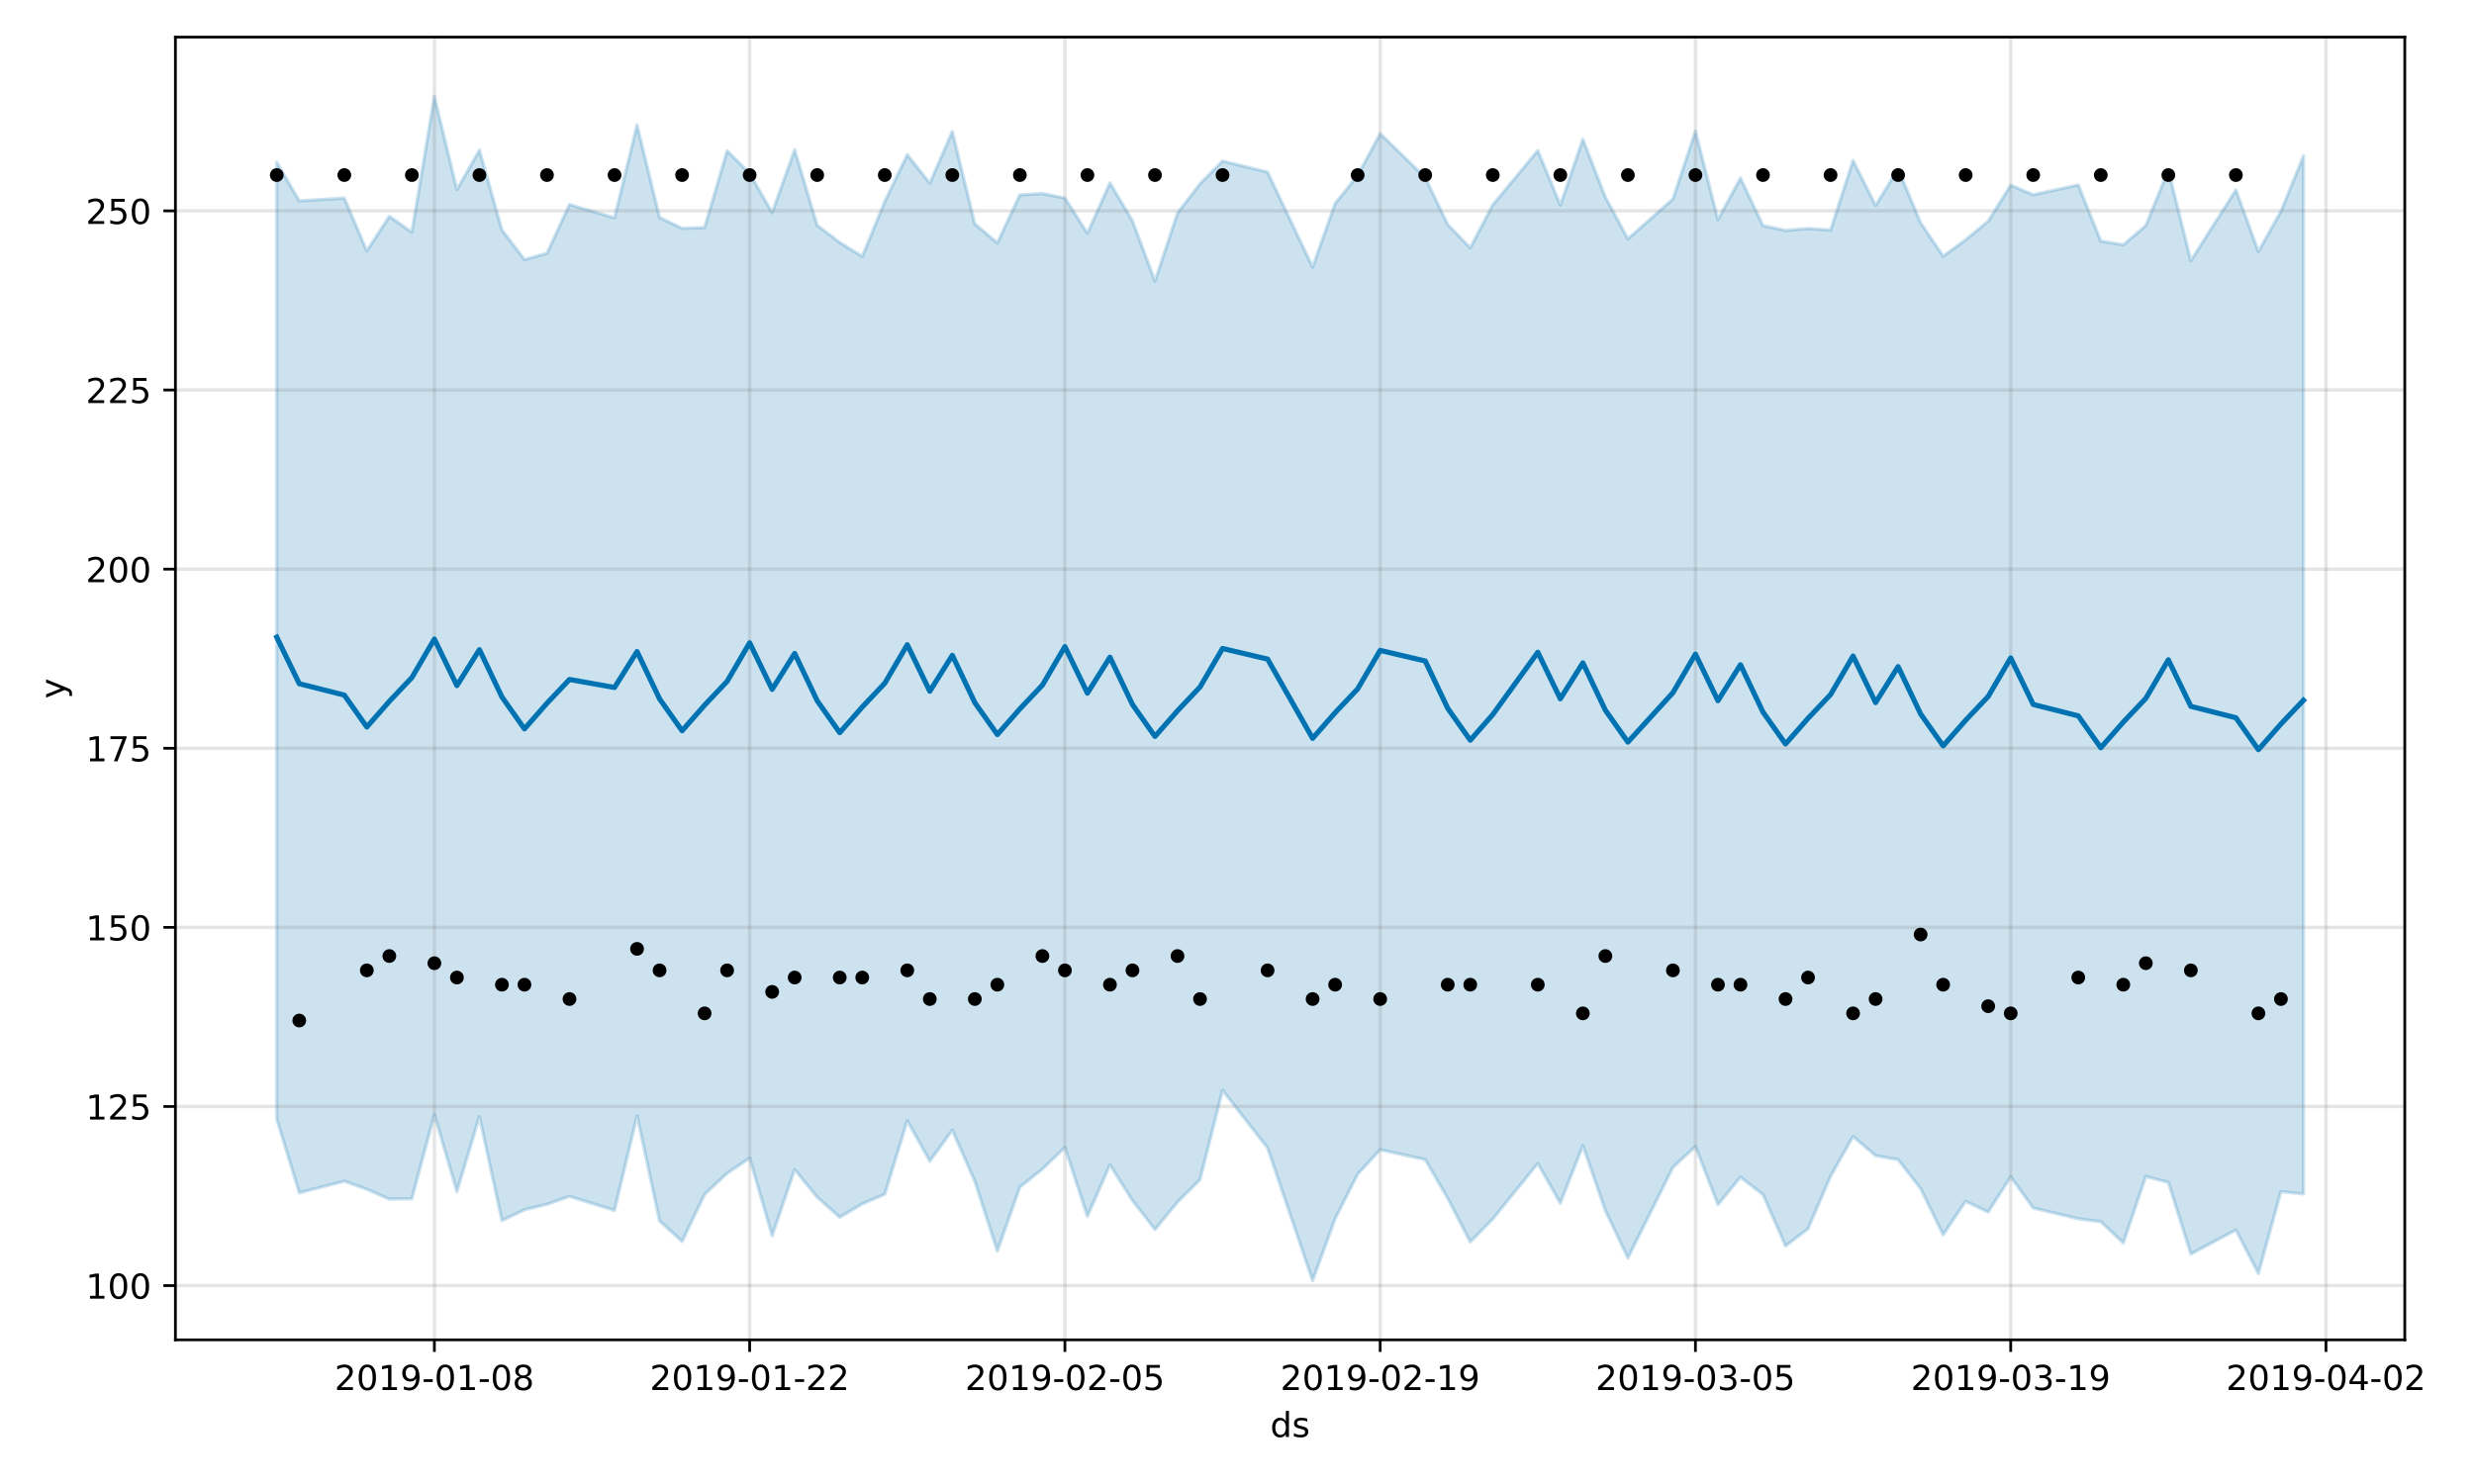 <?xml version="1.0" encoding="utf-8" standalone="no"?>
<!DOCTYPE svg PUBLIC "-//W3C//DTD SVG 1.1//EN"
  "http://www.w3.org/Graphics/SVG/1.1/DTD/svg11.dtd">
<!-- Created with matplotlib (https://matplotlib.org/) -->
<svg height="432pt" version="1.1" viewBox="0 0 720 432" width="720pt" xmlns="http://www.w3.org/2000/svg" xmlns:xlink="http://www.w3.org/1999/xlink">
 <defs>
  <style type="text/css">
*{stroke-linecap:butt;stroke-linejoin:round;}
  </style>
 </defs>
 <g id="figure_1">
  <g id="patch_1">
   <path d="M 0 432 
L 720 432 
L 720 0 
L 0 0 
z
" style="fill:#ffffff;"/>
  </g>
  <g id="axes_1">
   <g id="patch_2">
    <path d="M 51.05 390.04 
L 699.857 390.04 
L 699.857 10.8 
L 51.05 10.8 
z
" style="fill:#ffffff;"/>
   </g>
   <g id="PolyCollection_1">
    <defs>
     <path d="M 80.541 -384.742 
L 80.541 -106.239 
L 87.095 -84.767 
L 100.202 -88.147 
L 106.756 -85.793 
L 113.309 -82.925 
L 119.863 -83.06 
L 126.417 -107.522 
L 132.97 -85.137 
L 139.524 -106.945 
L 146.077 -76.689 
L 152.631 -79.82 
L 159.185 -81.422 
L 165.738 -83.732 
L 178.845 -79.646 
L 185.399 -107.208 
L 191.953 -76.572 
L 198.506 -70.612 
L 205.06 -84.285 
L 211.613 -90.45 
L 218.167 -94.858 
L 224.721 -72.279 
L 231.274 -91.515 
L 237.828 -83.481 
L 244.381 -77.633 
L 250.935 -81.545 
L 257.489 -84.332 
L 264.042 -105.766 
L 270.596 -93.978 
L 277.15 -103.006 
L 283.703 -88.097 
L 290.257 -67.797 
L 296.81 -86.399 
L 303.364 -91.667 
L 309.918 -97.958 
L 316.471 -77.893 
L 323.025 -92.898 
L 329.578 -82.526 
L 336.132 -74.074 
L 342.686 -82.077 
L 349.239 -88.597 
L 355.793 -114.588 
L 368.9 -97.822 
L 382.007 -59.198 
L 388.561 -77.196 
L 395.114 -90.177 
L 401.668 -97.309 
L 414.775 -94.438 
L 421.329 -83.13 
L 427.883 -70.465 
L 434.436 -77.131 
L 447.543 -93.313 
L 454.097 -81.741 
L 460.651 -98.475 
L 467.204 -79.594 
L 473.758 -65.787 
L 486.865 -92.163 
L 493.419 -98.254 
L 499.972 -81.317 
L 506.526 -89.318 
L 513.079 -84.241 
L 519.633 -69.291 
L 526.187 -74.293 
L 532.74 -89.556 
L 539.294 -101.146 
L 545.847 -95.582 
L 552.401 -94.414 
L 558.955 -85.98 
L 565.508 -72.546 
L 572.062 -82.319 
L 578.616 -79.149 
L 585.169 -89.407 
L 591.723 -80.342 
L 604.83 -77.209 
L 611.384 -76.354 
L 617.937 -70.176 
L 624.491 -89.521 
L 631.044 -87.813 
L 637.598 -66.96 
L 650.705 -73.941 
L 657.259 -61.264 
L 663.812 -85.114 
L 670.366 -84.441 
L 670.366 -386.595 
L 670.366 -386.595 
L 663.812 -370.477 
L 657.259 -358.802 
L 650.705 -376.71 
L 637.598 -356.113 
L 631.044 -382.511 
L 624.491 -366.324 
L 617.937 -360.724 
L 611.384 -361.831 
L 604.83 -378.165 
L 591.723 -375.297 
L 585.169 -378.076 
L 578.616 -367.62 
L 572.062 -362.202 
L 565.508 -357.42 
L 558.955 -367.143 
L 552.401 -382.83 
L 545.847 -372.198 
L 539.294 -385.278 
L 532.74 -365.023 
L 526.187 -365.475 
L 519.633 -364.926 
L 513.079 -366.304 
L 506.526 -380.181 
L 499.972 -368.069 
L 493.419 -393.819 
L 486.865 -374.063 
L 473.758 -362.455 
L 467.204 -374.638 
L 460.651 -391.456 
L 454.097 -372.292 
L 447.543 -388.162 
L 434.436 -372.377 
L 427.883 -359.844 
L 421.329 -366.645 
L 414.775 -380.321 
L 401.668 -393.097 
L 395.114 -380.928 
L 388.561 -372.759 
L 382.007 -354.25 
L 368.9 -381.906 
L 355.793 -385.123 
L 349.239 -378.495 
L 342.686 -369.989 
L 336.132 -350.209 
L 329.578 -367.699 
L 323.025 -378.773 
L 316.471 -364.099 
L 309.918 -374.336 
L 303.364 -375.654 
L 296.81 -375.271 
L 290.257 -361.285 
L 283.703 -366.824 
L 277.15 -393.715 
L 270.596 -378.663 
L 264.042 -386.971 
L 257.489 -373.321 
L 250.935 -357.342 
L 244.381 -361.427 
L 237.828 -366.389 
L 231.274 -388.392 
L 224.721 -370.105 
L 218.167 -381.528 
L 211.613 -388.104 
L 205.06 -365.756 
L 198.506 -365.544 
L 191.953 -368.687 
L 185.399 -395.608 
L 178.845 -368.59 
L 165.738 -372.46 
L 159.185 -358.265 
L 152.631 -356.44 
L 146.077 -365.053 
L 139.524 -388.286 
L 132.97 -376.81 
L 126.417 -403.962 
L 119.863 -364.42 
L 113.309 -369.021 
L 106.756 -358.948 
L 100.202 -374.327 
L 87.095 -373.539 
L 80.541 -384.742 
z
" id="ma9dbf95d8b" style="stroke:#0072b2;stroke-opacity:0.2;"/>
    </defs>
    <g clip-path="url(#p7bdad16206)">
     <use style="fill:#0072b2;fill-opacity:0.2;stroke:#0072b2;stroke-opacity:0.2;" x="0" xlink:href="#ma9dbf95d8b" y="432"/>
    </g>
   </g>
   <g id="matplotlib.axis_1">
    <g id="xtick_1">
     <g id="line2d_1">
      <path clip-path="url(#p7bdad16206)" d="M 126.417 390.04 
L 126.417 10.8 
" style="fill:none;stroke:#808080;stroke-linecap:square;stroke-opacity:0.2;"/>
     </g>
     <g id="line2d_2">
      <defs>
       <path d="M 0 0 
L 0 3.5 
" id="mb3f57e7dee" style="stroke:#000000;stroke-width:0.8;"/>
      </defs>
      <g>
       <use style="stroke:#000000;stroke-width:0.8;" x="126.417" xlink:href="#mb3f57e7dee" y="390.04"/>
      </g>
     </g>
     <g id="text_1">
      <!-- 2019-01-08 -->
      <defs>
       <path d="M 19.188 8.297 
L 53.609 8.297 
L 53.609 0 
L 7.328 0 
L 7.328 8.297 
Q 12.938 14.109 22.625 23.891 
Q 32.328 33.688 34.812 36.531 
Q 39.547 41.844 41.422 45.531 
Q 43.312 49.219 43.312 52.781 
Q 43.312 58.594 39.234 62.25 
Q 35.156 65.922 28.609 65.922 
Q 23.969 65.922 18.812 64.312 
Q 13.672 62.703 7.812 59.422 
L 7.812 69.391 
Q 13.766 71.781 18.938 73 
Q 24.125 74.219 28.422 74.219 
Q 39.75 74.219 46.484 68.547 
Q 53.219 62.891 53.219 53.422 
Q 53.219 48.922 51.531 44.891 
Q 49.859 40.875 45.406 35.406 
Q 44.188 33.984 37.641 27.219 
Q 31.109 20.453 19.188 8.297 
z
" id="DejaVuSans-50"/>
       <path d="M 31.781 66.406 
Q 24.172 66.406 20.328 58.906 
Q 16.5 51.422 16.5 36.375 
Q 16.5 21.391 20.328 13.891 
Q 24.172 6.391 31.781 6.391 
Q 39.453 6.391 43.281 13.891 
Q 47.125 21.391 47.125 36.375 
Q 47.125 51.422 43.281 58.906 
Q 39.453 66.406 31.781 66.406 
z
M 31.781 74.219 
Q 44.047 74.219 50.516 64.516 
Q 56.984 54.828 56.984 36.375 
Q 56.984 17.969 50.516 8.266 
Q 44.047 -1.422 31.781 -1.422 
Q 19.531 -1.422 13.062 8.266 
Q 6.594 17.969 6.594 36.375 
Q 6.594 54.828 13.062 64.516 
Q 19.531 74.219 31.781 74.219 
z
" id="DejaVuSans-48"/>
       <path d="M 12.406 8.297 
L 28.516 8.297 
L 28.516 63.922 
L 10.984 60.406 
L 10.984 69.391 
L 28.422 72.906 
L 38.281 72.906 
L 38.281 8.297 
L 54.391 8.297 
L 54.391 0 
L 12.406 0 
z
" id="DejaVuSans-49"/>
       <path d="M 10.984 1.516 
L 10.984 10.5 
Q 14.703 8.734 18.5 7.812 
Q 22.312 6.891 25.984 6.891 
Q 35.75 6.891 40.891 13.453 
Q 46.047 20.016 46.781 33.406 
Q 43.953 29.203 39.594 26.953 
Q 35.25 24.703 29.984 24.703 
Q 19.047 24.703 12.672 31.312 
Q 6.297 37.938 6.297 49.422 
Q 6.297 60.641 12.938 67.422 
Q 19.578 74.219 30.609 74.219 
Q 43.266 74.219 49.922 64.516 
Q 56.594 54.828 56.594 36.375 
Q 56.594 19.141 48.406 8.859 
Q 40.234 -1.422 26.422 -1.422 
Q 22.703 -1.422 18.891 -0.688 
Q 15.094 0.047 10.984 1.516 
z
M 30.609 32.422 
Q 37.25 32.422 41.125 36.953 
Q 45.016 41.5 45.016 49.422 
Q 45.016 57.281 41.125 61.844 
Q 37.25 66.406 30.609 66.406 
Q 23.969 66.406 20.094 61.844 
Q 16.219 57.281 16.219 49.422 
Q 16.219 41.5 20.094 36.953 
Q 23.969 32.422 30.609 32.422 
z
" id="DejaVuSans-57"/>
       <path d="M 4.891 31.391 
L 31.203 31.391 
L 31.203 23.391 
L 4.891 23.391 
z
" id="DejaVuSans-45"/>
       <path d="M 31.781 34.625 
Q 24.75 34.625 20.719 30.859 
Q 16.703 27.094 16.703 20.516 
Q 16.703 13.922 20.719 10.156 
Q 24.75 6.391 31.781 6.391 
Q 38.812 6.391 42.859 10.172 
Q 46.922 13.969 46.922 20.516 
Q 46.922 27.094 42.891 30.859 
Q 38.875 34.625 31.781 34.625 
z
M 21.922 38.812 
Q 15.578 40.375 12.031 44.719 
Q 8.5 49.078 8.5 55.328 
Q 8.5 64.062 14.719 69.141 
Q 20.953 74.219 31.781 74.219 
Q 42.672 74.219 48.875 69.141 
Q 55.078 64.062 55.078 55.328 
Q 55.078 49.078 51.531 44.719 
Q 48 40.375 41.703 38.812 
Q 48.828 37.156 52.797 32.312 
Q 56.781 27.484 56.781 20.516 
Q 56.781 9.906 50.312 4.234 
Q 43.844 -1.422 31.781 -1.422 
Q 19.734 -1.422 13.25 4.234 
Q 6.781 9.906 6.781 20.516 
Q 6.781 27.484 10.781 32.312 
Q 14.797 37.156 21.922 38.812 
z
M 18.312 54.391 
Q 18.312 48.734 21.844 45.562 
Q 25.391 42.391 31.781 42.391 
Q 38.141 42.391 41.719 45.562 
Q 45.312 48.734 45.312 54.391 
Q 45.312 60.062 41.719 63.234 
Q 38.141 66.406 31.781 66.406 
Q 25.391 66.406 21.844 63.234 
Q 18.312 60.062 18.312 54.391 
z
" id="DejaVuSans-56"/>
      </defs>
      <g transform="translate(97.359 404.638)scale(0.1 -0.1)">
       <use xlink:href="#DejaVuSans-50"/>
       <use x="63.623" xlink:href="#DejaVuSans-48"/>
       <use x="127.246" xlink:href="#DejaVuSans-49"/>
       <use x="190.869" xlink:href="#DejaVuSans-57"/>
       <use x="254.492" xlink:href="#DejaVuSans-45"/>
       <use x="290.576" xlink:href="#DejaVuSans-48"/>
       <use x="354.199" xlink:href="#DejaVuSans-49"/>
       <use x="417.822" xlink:href="#DejaVuSans-45"/>
       <use x="453.906" xlink:href="#DejaVuSans-48"/>
       <use x="517.529" xlink:href="#DejaVuSans-56"/>
      </g>
     </g>
    </g>
    <g id="xtick_2">
     <g id="line2d_3">
      <path clip-path="url(#p7bdad16206)" d="M 218.167 390.04 
L 218.167 10.8 
" style="fill:none;stroke:#808080;stroke-linecap:square;stroke-opacity:0.2;"/>
     </g>
     <g id="line2d_4">
      <g>
       <use style="stroke:#000000;stroke-width:0.8;" x="218.167" xlink:href="#mb3f57e7dee" y="390.04"/>
      </g>
     </g>
     <g id="text_2">
      <!-- 2019-01-22 -->
      <g transform="translate(189.109 404.638)scale(0.1 -0.1)">
       <use xlink:href="#DejaVuSans-50"/>
       <use x="63.623" xlink:href="#DejaVuSans-48"/>
       <use x="127.246" xlink:href="#DejaVuSans-49"/>
       <use x="190.869" xlink:href="#DejaVuSans-57"/>
       <use x="254.492" xlink:href="#DejaVuSans-45"/>
       <use x="290.576" xlink:href="#DejaVuSans-48"/>
       <use x="354.199" xlink:href="#DejaVuSans-49"/>
       <use x="417.822" xlink:href="#DejaVuSans-45"/>
       <use x="453.906" xlink:href="#DejaVuSans-50"/>
       <use x="517.529" xlink:href="#DejaVuSans-50"/>
      </g>
     </g>
    </g>
    <g id="xtick_3">
     <g id="line2d_5">
      <path clip-path="url(#p7bdad16206)" d="M 309.918 390.04 
L 309.918 10.8 
" style="fill:none;stroke:#808080;stroke-linecap:square;stroke-opacity:0.2;"/>
     </g>
     <g id="line2d_6">
      <g>
       <use style="stroke:#000000;stroke-width:0.8;" x="309.918" xlink:href="#mb3f57e7dee" y="390.04"/>
      </g>
     </g>
     <g id="text_3">
      <!-- 2019-02-05 -->
      <defs>
       <path d="M 10.797 72.906 
L 49.516 72.906 
L 49.516 64.594 
L 19.828 64.594 
L 19.828 46.734 
Q 21.969 47.469 24.109 47.828 
Q 26.266 48.188 28.422 48.188 
Q 40.625 48.188 47.75 41.5 
Q 54.891 34.812 54.891 23.391 
Q 54.891 11.625 47.562 5.094 
Q 40.234 -1.422 26.906 -1.422 
Q 22.312 -1.422 17.547 -0.641 
Q 12.797 0.141 7.719 1.703 
L 7.719 11.625 
Q 12.109 9.234 16.797 8.062 
Q 21.484 6.891 26.703 6.891 
Q 35.156 6.891 40.078 11.328 
Q 45.016 15.766 45.016 23.391 
Q 45.016 31 40.078 35.438 
Q 35.156 39.891 26.703 39.891 
Q 22.75 39.891 18.812 39.016 
Q 14.891 38.141 10.797 36.281 
z
" id="DejaVuSans-53"/>
      </defs>
      <g transform="translate(280.86 404.638)scale(0.1 -0.1)">
       <use xlink:href="#DejaVuSans-50"/>
       <use x="63.623" xlink:href="#DejaVuSans-48"/>
       <use x="127.246" xlink:href="#DejaVuSans-49"/>
       <use x="190.869" xlink:href="#DejaVuSans-57"/>
       <use x="254.492" xlink:href="#DejaVuSans-45"/>
       <use x="290.576" xlink:href="#DejaVuSans-48"/>
       <use x="354.199" xlink:href="#DejaVuSans-50"/>
       <use x="417.822" xlink:href="#DejaVuSans-45"/>
       <use x="453.906" xlink:href="#DejaVuSans-48"/>
       <use x="517.529" xlink:href="#DejaVuSans-53"/>
      </g>
     </g>
    </g>
    <g id="xtick_4">
     <g id="line2d_7">
      <path clip-path="url(#p7bdad16206)" d="M 401.668 390.04 
L 401.668 10.8 
" style="fill:none;stroke:#808080;stroke-linecap:square;stroke-opacity:0.2;"/>
     </g>
     <g id="line2d_8">
      <g>
       <use style="stroke:#000000;stroke-width:0.8;" x="401.668" xlink:href="#mb3f57e7dee" y="390.04"/>
      </g>
     </g>
     <g id="text_4">
      <!-- 2019-02-19 -->
      <g transform="translate(372.61 404.638)scale(0.1 -0.1)">
       <use xlink:href="#DejaVuSans-50"/>
       <use x="63.623" xlink:href="#DejaVuSans-48"/>
       <use x="127.246" xlink:href="#DejaVuSans-49"/>
       <use x="190.869" xlink:href="#DejaVuSans-57"/>
       <use x="254.492" xlink:href="#DejaVuSans-45"/>
       <use x="290.576" xlink:href="#DejaVuSans-48"/>
       <use x="354.199" xlink:href="#DejaVuSans-50"/>
       <use x="417.822" xlink:href="#DejaVuSans-45"/>
       <use x="453.906" xlink:href="#DejaVuSans-49"/>
       <use x="517.529" xlink:href="#DejaVuSans-57"/>
      </g>
     </g>
    </g>
    <g id="xtick_5">
     <g id="line2d_9">
      <path clip-path="url(#p7bdad16206)" d="M 493.419 390.04 
L 493.419 10.8 
" style="fill:none;stroke:#808080;stroke-linecap:square;stroke-opacity:0.2;"/>
     </g>
     <g id="line2d_10">
      <g>
       <use style="stroke:#000000;stroke-width:0.8;" x="493.419" xlink:href="#mb3f57e7dee" y="390.04"/>
      </g>
     </g>
     <g id="text_5">
      <!-- 2019-03-05 -->
      <defs>
       <path d="M 40.578 39.312 
Q 47.656 37.797 51.625 33 
Q 55.609 28.219 55.609 21.188 
Q 55.609 10.406 48.188 4.484 
Q 40.766 -1.422 27.094 -1.422 
Q 22.516 -1.422 17.656 -0.516 
Q 12.797 0.391 7.625 2.203 
L 7.625 11.719 
Q 11.719 9.328 16.594 8.109 
Q 21.484 6.891 26.812 6.891 
Q 36.078 6.891 40.938 10.547 
Q 45.797 14.203 45.797 21.188 
Q 45.797 27.641 41.281 31.266 
Q 36.766 34.906 28.719 34.906 
L 20.219 34.906 
L 20.219 43.016 
L 29.109 43.016 
Q 36.375 43.016 40.234 45.922 
Q 44.094 48.828 44.094 54.297 
Q 44.094 59.906 40.109 62.906 
Q 36.141 65.922 28.719 65.922 
Q 24.656 65.922 20.016 65.031 
Q 15.375 64.156 9.812 62.312 
L 9.812 71.094 
Q 15.438 72.656 20.344 73.438 
Q 25.25 74.219 29.594 74.219 
Q 40.828 74.219 47.359 69.109 
Q 53.906 64.016 53.906 55.328 
Q 53.906 49.266 50.438 45.094 
Q 46.969 40.922 40.578 39.312 
z
" id="DejaVuSans-51"/>
      </defs>
      <g transform="translate(464.361 404.638)scale(0.1 -0.1)">
       <use xlink:href="#DejaVuSans-50"/>
       <use x="63.623" xlink:href="#DejaVuSans-48"/>
       <use x="127.246" xlink:href="#DejaVuSans-49"/>
       <use x="190.869" xlink:href="#DejaVuSans-57"/>
       <use x="254.492" xlink:href="#DejaVuSans-45"/>
       <use x="290.576" xlink:href="#DejaVuSans-48"/>
       <use x="354.199" xlink:href="#DejaVuSans-51"/>
       <use x="417.822" xlink:href="#DejaVuSans-45"/>
       <use x="453.906" xlink:href="#DejaVuSans-48"/>
       <use x="517.529" xlink:href="#DejaVuSans-53"/>
      </g>
     </g>
    </g>
    <g id="xtick_6">
     <g id="line2d_11">
      <path clip-path="url(#p7bdad16206)" d="M 585.169 390.04 
L 585.169 10.8 
" style="fill:none;stroke:#808080;stroke-linecap:square;stroke-opacity:0.2;"/>
     </g>
     <g id="line2d_12">
      <g>
       <use style="stroke:#000000;stroke-width:0.8;" x="585.169" xlink:href="#mb3f57e7dee" y="390.04"/>
      </g>
     </g>
     <g id="text_6">
      <!-- 2019-03-19 -->
      <g transform="translate(556.111 404.638)scale(0.1 -0.1)">
       <use xlink:href="#DejaVuSans-50"/>
       <use x="63.623" xlink:href="#DejaVuSans-48"/>
       <use x="127.246" xlink:href="#DejaVuSans-49"/>
       <use x="190.869" xlink:href="#DejaVuSans-57"/>
       <use x="254.492" xlink:href="#DejaVuSans-45"/>
       <use x="290.576" xlink:href="#DejaVuSans-48"/>
       <use x="354.199" xlink:href="#DejaVuSans-51"/>
       <use x="417.822" xlink:href="#DejaVuSans-45"/>
       <use x="453.906" xlink:href="#DejaVuSans-49"/>
       <use x="517.529" xlink:href="#DejaVuSans-57"/>
      </g>
     </g>
    </g>
    <g id="xtick_7">
     <g id="line2d_13">
      <path clip-path="url(#p7bdad16206)" d="M 676.92 390.04 
L 676.92 10.8 
" style="fill:none;stroke:#808080;stroke-linecap:square;stroke-opacity:0.2;"/>
     </g>
     <g id="line2d_14">
      <g>
       <use style="stroke:#000000;stroke-width:0.8;" x="676.92" xlink:href="#mb3f57e7dee" y="390.04"/>
      </g>
     </g>
     <g id="text_7">
      <!-- 2019-04-02 -->
      <defs>
       <path d="M 37.797 64.312 
L 12.891 25.391 
L 37.797 25.391 
z
M 35.203 72.906 
L 47.609 72.906 
L 47.609 25.391 
L 58.016 25.391 
L 58.016 17.188 
L 47.609 17.188 
L 47.609 0 
L 37.797 0 
L 37.797 17.188 
L 4.891 17.188 
L 4.891 26.703 
z
" id="DejaVuSans-52"/>
      </defs>
      <g transform="translate(647.862 404.638)scale(0.1 -0.1)">
       <use xlink:href="#DejaVuSans-50"/>
       <use x="63.623" xlink:href="#DejaVuSans-48"/>
       <use x="127.246" xlink:href="#DejaVuSans-49"/>
       <use x="190.869" xlink:href="#DejaVuSans-57"/>
       <use x="254.492" xlink:href="#DejaVuSans-45"/>
       <use x="290.576" xlink:href="#DejaVuSans-48"/>
       <use x="354.199" xlink:href="#DejaVuSans-52"/>
       <use x="417.822" xlink:href="#DejaVuSans-45"/>
       <use x="453.906" xlink:href="#DejaVuSans-48"/>
       <use x="517.529" xlink:href="#DejaVuSans-50"/>
      </g>
     </g>
    </g>
    <g id="text_8">
     <!-- ds -->
     <defs>
      <path d="M 45.406 46.391 
L 45.406 75.984 
L 54.391 75.984 
L 54.391 0 
L 45.406 0 
L 45.406 8.203 
Q 42.578 3.328 38.25 0.953 
Q 33.938 -1.422 27.875 -1.422 
Q 17.969 -1.422 11.734 6.484 
Q 5.516 14.406 5.516 27.297 
Q 5.516 40.188 11.734 48.094 
Q 17.969 56 27.875 56 
Q 33.938 56 38.25 53.625 
Q 42.578 51.266 45.406 46.391 
z
M 14.797 27.297 
Q 14.797 17.391 18.875 11.75 
Q 22.953 6.109 30.078 6.109 
Q 37.203 6.109 41.297 11.75 
Q 45.406 17.391 45.406 27.297 
Q 45.406 37.203 41.297 42.844 
Q 37.203 48.484 30.078 48.484 
Q 22.953 48.484 18.875 42.844 
Q 14.797 37.203 14.797 27.297 
z
" id="DejaVuSans-100"/>
      <path d="M 44.281 53.078 
L 44.281 44.578 
Q 40.484 46.531 36.375 47.5 
Q 32.281 48.484 27.875 48.484 
Q 21.188 48.484 17.844 46.438 
Q 14.5 44.391 14.5 40.281 
Q 14.5 37.156 16.891 35.375 
Q 19.281 33.594 26.516 31.984 
L 29.594 31.297 
Q 39.156 29.25 43.188 25.516 
Q 47.219 21.781 47.219 15.094 
Q 47.219 7.469 41.188 3.016 
Q 35.156 -1.422 24.609 -1.422 
Q 20.219 -1.422 15.453 -0.562 
Q 10.688 0.297 5.422 2 
L 5.422 11.281 
Q 10.406 8.688 15.234 7.391 
Q 20.062 6.109 24.812 6.109 
Q 31.156 6.109 34.562 8.281 
Q 37.984 10.453 37.984 14.406 
Q 37.984 18.062 35.516 20.016 
Q 33.062 21.969 24.703 23.781 
L 21.578 24.516 
Q 13.234 26.266 9.516 29.906 
Q 5.812 33.547 5.812 39.891 
Q 5.812 47.609 11.281 51.797 
Q 16.75 56 26.812 56 
Q 31.781 56 36.172 55.266 
Q 40.578 54.547 44.281 53.078 
z
" id="DejaVuSans-115"/>
     </defs>
     <g transform="translate(369.675 418.317)scale(0.1 -0.1)">
      <use xlink:href="#DejaVuSans-100"/>
      <use x="63.477" xlink:href="#DejaVuSans-115"/>
     </g>
    </g>
   </g>
   <g id="matplotlib.axis_2">
    <g id="ytick_1">
     <g id="line2d_15">
      <path clip-path="url(#p7bdad16206)" d="M 51.05 374.252 
L 699.857 374.252 
" style="fill:none;stroke:#808080;stroke-linecap:square;stroke-opacity:0.2;"/>
     </g>
     <g id="line2d_16">
      <defs>
       <path d="M 0 0 
L -3.5 0 
" id="md9ff8b0480" style="stroke:#000000;stroke-width:0.8;"/>
      </defs>
      <g>
       <use style="stroke:#000000;stroke-width:0.8;" x="51.05" xlink:href="#md9ff8b0480" y="374.252"/>
      </g>
     </g>
     <g id="text_9">
      <!-- 100 -->
      <g transform="translate(24.962 378.051)scale(0.1 -0.1)">
       <use xlink:href="#DejaVuSans-49"/>
       <use x="63.623" xlink:href="#DejaVuSans-48"/>
       <use x="127.246" xlink:href="#DejaVuSans-48"/>
      </g>
     </g>
    </g>
    <g id="ytick_2">
     <g id="line2d_17">
      <path clip-path="url(#p7bdad16206)" d="M 51.05 322.108 
L 699.857 322.108 
" style="fill:none;stroke:#808080;stroke-linecap:square;stroke-opacity:0.2;"/>
     </g>
     <g id="line2d_18">
      <g>
       <use style="stroke:#000000;stroke-width:0.8;" x="51.05" xlink:href="#md9ff8b0480" y="322.108"/>
      </g>
     </g>
     <g id="text_10">
      <!-- 125 -->
      <g transform="translate(24.962 325.907)scale(0.1 -0.1)">
       <use xlink:href="#DejaVuSans-49"/>
       <use x="63.623" xlink:href="#DejaVuSans-50"/>
       <use x="127.246" xlink:href="#DejaVuSans-53"/>
      </g>
     </g>
    </g>
    <g id="ytick_3">
     <g id="line2d_19">
      <path clip-path="url(#p7bdad16206)" d="M 51.05 269.964 
L 699.857 269.964 
" style="fill:none;stroke:#808080;stroke-linecap:square;stroke-opacity:0.2;"/>
     </g>
     <g id="line2d_20">
      <g>
       <use style="stroke:#000000;stroke-width:0.8;" x="51.05" xlink:href="#md9ff8b0480" y="269.964"/>
      </g>
     </g>
     <g id="text_11">
      <!-- 150 -->
      <g transform="translate(24.962 273.763)scale(0.1 -0.1)">
       <use xlink:href="#DejaVuSans-49"/>
       <use x="63.623" xlink:href="#DejaVuSans-53"/>
       <use x="127.246" xlink:href="#DejaVuSans-48"/>
      </g>
     </g>
    </g>
    <g id="ytick_4">
     <g id="line2d_21">
      <path clip-path="url(#p7bdad16206)" d="M 51.05 217.82 
L 699.857 217.82 
" style="fill:none;stroke:#808080;stroke-linecap:square;stroke-opacity:0.2;"/>
     </g>
     <g id="line2d_22">
      <g>
       <use style="stroke:#000000;stroke-width:0.8;" x="51.05" xlink:href="#md9ff8b0480" y="217.82"/>
      </g>
     </g>
     <g id="text_12">
      <!-- 175 -->
      <defs>
       <path d="M 8.203 72.906 
L 55.078 72.906 
L 55.078 68.703 
L 28.609 0 
L 18.312 0 
L 43.219 64.594 
L 8.203 64.594 
z
" id="DejaVuSans-55"/>
      </defs>
      <g transform="translate(24.962 221.62)scale(0.1 -0.1)">
       <use xlink:href="#DejaVuSans-49"/>
       <use x="63.623" xlink:href="#DejaVuSans-55"/>
       <use x="127.246" xlink:href="#DejaVuSans-53"/>
      </g>
     </g>
    </g>
    <g id="ytick_5">
     <g id="line2d_23">
      <path clip-path="url(#p7bdad16206)" d="M 51.05 165.677 
L 699.857 165.677 
" style="fill:none;stroke:#808080;stroke-linecap:square;stroke-opacity:0.2;"/>
     </g>
     <g id="line2d_24">
      <g>
       <use style="stroke:#000000;stroke-width:0.8;" x="51.05" xlink:href="#md9ff8b0480" y="165.677"/>
      </g>
     </g>
     <g id="text_13">
      <!-- 200 -->
      <g transform="translate(24.962 169.476)scale(0.1 -0.1)">
       <use xlink:href="#DejaVuSans-50"/>
       <use x="63.623" xlink:href="#DejaVuSans-48"/>
       <use x="127.246" xlink:href="#DejaVuSans-48"/>
      </g>
     </g>
    </g>
    <g id="ytick_6">
     <g id="line2d_25">
      <path clip-path="url(#p7bdad16206)" d="M 51.05 113.533 
L 699.857 113.533 
" style="fill:none;stroke:#808080;stroke-linecap:square;stroke-opacity:0.2;"/>
     </g>
     <g id="line2d_26">
      <g>
       <use style="stroke:#000000;stroke-width:0.8;" x="51.05" xlink:href="#md9ff8b0480" y="113.533"/>
      </g>
     </g>
     <g id="text_14">
      <!-- 225 -->
      <g transform="translate(24.962 117.332)scale(0.1 -0.1)">
       <use xlink:href="#DejaVuSans-50"/>
       <use x="63.623" xlink:href="#DejaVuSans-50"/>
       <use x="127.246" xlink:href="#DejaVuSans-53"/>
      </g>
     </g>
    </g>
    <g id="ytick_7">
     <g id="line2d_27">
      <path clip-path="url(#p7bdad16206)" d="M 51.05 61.389 
L 699.857 61.389 
" style="fill:none;stroke:#808080;stroke-linecap:square;stroke-opacity:0.2;"/>
     </g>
     <g id="line2d_28">
      <g>
       <use style="stroke:#000000;stroke-width:0.8;" x="51.05" xlink:href="#md9ff8b0480" y="61.389"/>
      </g>
     </g>
     <g id="text_15">
      <!-- 250 -->
      <g transform="translate(24.962 65.188)scale(0.1 -0.1)">
       <use xlink:href="#DejaVuSans-50"/>
       <use x="63.623" xlink:href="#DejaVuSans-53"/>
       <use x="127.246" xlink:href="#DejaVuSans-48"/>
      </g>
     </g>
    </g>
    <g id="text_16">
     <!-- y -->
     <defs>
      <path d="M 32.172 -5.078 
Q 28.375 -14.844 24.75 -17.812 
Q 21.141 -20.797 15.094 -20.797 
L 7.906 -20.797 
L 7.906 -13.281 
L 13.188 -13.281 
Q 16.891 -13.281 18.938 -11.516 
Q 21 -9.766 23.484 -3.219 
L 25.094 0.875 
L 2.984 54.688 
L 12.5 54.688 
L 29.594 11.922 
L 46.688 54.688 
L 56.203 54.688 
z
" id="DejaVuSans-121"/>
     </defs>
     <g transform="translate(18.883 203.379)rotate(-90)scale(0.1 -0.1)">
      <use xlink:href="#DejaVuSans-121"/>
     </g>
    </g>
   </g>
   <g id="line2d_29">
    <defs>
     <path d="M 0 1.5 
C 0.398 1.5 0.779 1.342 1.061 1.061 
C 1.342 0.779 1.5 0.398 1.5 0 
C 1.5 -0.398 1.342 -0.779 1.061 -1.061 
C 0.779 -1.342 0.398 -1.5 0 -1.5 
C -0.398 -1.5 -0.779 -1.342 -1.061 -1.061 
C -1.342 -0.779 -1.5 -0.398 -1.5 0 
C -1.5 0.398 -1.342 0.779 -1.061 1.061 
C -0.779 1.342 -0.398 1.5 0 1.5 
z
" id="m1cd8a69fea" style="stroke:#000000;"/>
    </defs>
    <g clip-path="url(#p7bdad16206)">
     <use style="stroke:#000000;" x="80.541" xlink:href="#m1cd8a69fea" y="50.96"/>
     <use style="stroke:#000000;" x="87.095" xlink:href="#m1cd8a69fea" y="297.079"/>
     <use style="stroke:#000000;" x="100.202" xlink:href="#m1cd8a69fea" y="50.96"/>
     <use style="stroke:#000000;" x="106.756" xlink:href="#m1cd8a69fea" y="282.479"/>
     <use style="stroke:#000000;" x="113.309" xlink:href="#m1cd8a69fea" y="278.307"/>
     <use style="stroke:#000000;" x="119.863" xlink:href="#m1cd8a69fea" y="50.96"/>
     <use style="stroke:#000000;" x="126.417" xlink:href="#m1cd8a69fea" y="280.393"/>
     <use style="stroke:#000000;" x="132.97" xlink:href="#m1cd8a69fea" y="284.564"/>
     <use style="stroke:#000000;" x="139.524" xlink:href="#m1cd8a69fea" y="50.96"/>
     <use style="stroke:#000000;" x="146.077" xlink:href="#m1cd8a69fea" y="286.65"/>
     <use style="stroke:#000000;" x="152.631" xlink:href="#m1cd8a69fea" y="286.65"/>
     <use style="stroke:#000000;" x="159.185" xlink:href="#m1cd8a69fea" y="50.96"/>
     <use style="stroke:#000000;" x="165.738" xlink:href="#m1cd8a69fea" y="290.822"/>
     <use style="stroke:#000000;" x="178.845" xlink:href="#m1cd8a69fea" y="50.96"/>
     <use style="stroke:#000000;" x="185.399" xlink:href="#m1cd8a69fea" y="276.221"/>
     <use style="stroke:#000000;" x="191.953" xlink:href="#m1cd8a69fea" y="282.479"/>
     <use style="stroke:#000000;" x="198.506" xlink:href="#m1cd8a69fea" y="50.96"/>
     <use style="stroke:#000000;" x="205.06" xlink:href="#m1cd8a69fea" y="294.993"/>
     <use style="stroke:#000000;" x="211.613" xlink:href="#m1cd8a69fea" y="282.479"/>
     <use style="stroke:#000000;" x="218.167" xlink:href="#m1cd8a69fea" y="50.96"/>
     <use style="stroke:#000000;" x="224.721" xlink:href="#m1cd8a69fea" y="288.736"/>
     <use style="stroke:#000000;" x="231.274" xlink:href="#m1cd8a69fea" y="284.564"/>
     <use style="stroke:#000000;" x="237.828" xlink:href="#m1cd8a69fea" y="50.96"/>
     <use style="stroke:#000000;" x="244.381" xlink:href="#m1cd8a69fea" y="284.564"/>
     <use style="stroke:#000000;" x="250.935" xlink:href="#m1cd8a69fea" y="284.564"/>
     <use style="stroke:#000000;" x="257.489" xlink:href="#m1cd8a69fea" y="50.96"/>
     <use style="stroke:#000000;" x="264.042" xlink:href="#m1cd8a69fea" y="282.479"/>
     <use style="stroke:#000000;" x="270.596" xlink:href="#m1cd8a69fea" y="290.822"/>
     <use style="stroke:#000000;" x="277.15" xlink:href="#m1cd8a69fea" y="50.96"/>
     <use style="stroke:#000000;" x="283.703" xlink:href="#m1cd8a69fea" y="290.822"/>
     <use style="stroke:#000000;" x="290.257" xlink:href="#m1cd8a69fea" y="286.65"/>
     <use style="stroke:#000000;" x="296.81" xlink:href="#m1cd8a69fea" y="50.96"/>
     <use style="stroke:#000000;" x="303.364" xlink:href="#m1cd8a69fea" y="278.307"/>
     <use style="stroke:#000000;" x="309.918" xlink:href="#m1cd8a69fea" y="282.479"/>
     <use style="stroke:#000000;" x="316.471" xlink:href="#m1cd8a69fea" y="50.96"/>
     <use style="stroke:#000000;" x="323.025" xlink:href="#m1cd8a69fea" y="286.65"/>
     <use style="stroke:#000000;" x="329.578" xlink:href="#m1cd8a69fea" y="282.479"/>
     <use style="stroke:#000000;" x="336.132" xlink:href="#m1cd8a69fea" y="50.96"/>
     <use style="stroke:#000000;" x="342.686" xlink:href="#m1cd8a69fea" y="278.307"/>
     <use style="stroke:#000000;" x="349.239" xlink:href="#m1cd8a69fea" y="290.822"/>
     <use style="stroke:#000000;" x="355.793" xlink:href="#m1cd8a69fea" y="50.96"/>
     <use style="stroke:#000000;" x="368.9" xlink:href="#m1cd8a69fea" y="282.479"/>
     <use style="stroke:#000000;" x="382.007" xlink:href="#m1cd8a69fea" y="290.822"/>
     <use style="stroke:#000000;" x="388.561" xlink:href="#m1cd8a69fea" y="286.65"/>
     <use style="stroke:#000000;" x="395.114" xlink:href="#m1cd8a69fea" y="50.96"/>
     <use style="stroke:#000000;" x="401.668" xlink:href="#m1cd8a69fea" y="290.822"/>
     <use style="stroke:#000000;" x="414.775" xlink:href="#m1cd8a69fea" y="50.96"/>
     <use style="stroke:#000000;" x="421.329" xlink:href="#m1cd8a69fea" y="286.65"/>
     <use style="stroke:#000000;" x="427.883" xlink:href="#m1cd8a69fea" y="286.65"/>
     <use style="stroke:#000000;" x="434.436" xlink:href="#m1cd8a69fea" y="50.96"/>
     <use style="stroke:#000000;" x="447.543" xlink:href="#m1cd8a69fea" y="286.65"/>
     <use style="stroke:#000000;" x="454.097" xlink:href="#m1cd8a69fea" y="50.96"/>
     <use style="stroke:#000000;" x="460.651" xlink:href="#m1cd8a69fea" y="294.993"/>
     <use style="stroke:#000000;" x="467.204" xlink:href="#m1cd8a69fea" y="278.307"/>
     <use style="stroke:#000000;" x="473.758" xlink:href="#m1cd8a69fea" y="50.96"/>
     <use style="stroke:#000000;" x="486.865" xlink:href="#m1cd8a69fea" y="282.479"/>
     <use style="stroke:#000000;" x="493.419" xlink:href="#m1cd8a69fea" y="50.96"/>
     <use style="stroke:#000000;" x="499.972" xlink:href="#m1cd8a69fea" y="286.65"/>
     <use style="stroke:#000000;" x="506.526" xlink:href="#m1cd8a69fea" y="286.65"/>
     <use style="stroke:#000000;" x="513.079" xlink:href="#m1cd8a69fea" y="50.96"/>
     <use style="stroke:#000000;" x="519.633" xlink:href="#m1cd8a69fea" y="290.822"/>
     <use style="stroke:#000000;" x="526.187" xlink:href="#m1cd8a69fea" y="284.564"/>
     <use style="stroke:#000000;" x="532.74" xlink:href="#m1cd8a69fea" y="50.96"/>
     <use style="stroke:#000000;" x="539.294" xlink:href="#m1cd8a69fea" y="294.993"/>
     <use style="stroke:#000000;" x="545.847" xlink:href="#m1cd8a69fea" y="290.822"/>
     <use style="stroke:#000000;" x="552.401" xlink:href="#m1cd8a69fea" y="50.96"/>
     <use style="stroke:#000000;" x="558.955" xlink:href="#m1cd8a69fea" y="272.05"/>
     <use style="stroke:#000000;" x="565.508" xlink:href="#m1cd8a69fea" y="286.65"/>
     <use style="stroke:#000000;" x="572.062" xlink:href="#m1cd8a69fea" y="50.96"/>
     <use style="stroke:#000000;" x="578.616" xlink:href="#m1cd8a69fea" y="292.907"/>
     <use style="stroke:#000000;" x="585.169" xlink:href="#m1cd8a69fea" y="294.993"/>
     <use style="stroke:#000000;" x="591.723" xlink:href="#m1cd8a69fea" y="50.96"/>
     <use style="stroke:#000000;" x="604.83" xlink:href="#m1cd8a69fea" y="284.564"/>
     <use style="stroke:#000000;" x="611.384" xlink:href="#m1cd8a69fea" y="50.96"/>
     <use style="stroke:#000000;" x="617.937" xlink:href="#m1cd8a69fea" y="286.65"/>
     <use style="stroke:#000000;" x="624.491" xlink:href="#m1cd8a69fea" y="280.393"/>
     <use style="stroke:#000000;" x="631.044" xlink:href="#m1cd8a69fea" y="50.96"/>
     <use style="stroke:#000000;" x="637.598" xlink:href="#m1cd8a69fea" y="282.479"/>
     <use style="stroke:#000000;" x="650.705" xlink:href="#m1cd8a69fea" y="50.96"/>
     <use style="stroke:#000000;" x="657.259" xlink:href="#m1cd8a69fea" y="294.993"/>
     <use style="stroke:#000000;" x="663.812" xlink:href="#m1cd8a69fea" y="290.822"/>
    </g>
   </g>
   <g id="line2d_30">
    <path clip-path="url(#p7bdad16206)" d="M 80.541 185.486 
L 87.095 199.026 
L 100.202 202.346 
L 106.756 211.63 
L 113.309 204.162 
L 119.863 197.249 
L 126.417 186.035 
L 132.97 199.575 
L 139.524 189.12 
L 146.077 202.896 
L 152.631 212.179 
L 159.185 204.711 
L 165.738 197.798 
L 178.845 200.125 
L 185.399 189.669 
L 191.953 203.445 
L 198.506 212.729 
L 205.06 205.261 
L 211.613 198.348 
L 218.167 187.134 
L 224.721 200.674 
L 231.274 190.219 
L 237.828 203.995 
L 244.381 213.278 
L 250.935 205.81 
L 257.489 198.897 
L 264.042 187.684 
L 270.596 201.224 
L 277.15 190.768 
L 283.703 204.544 
L 290.257 213.828 
L 296.81 206.36 
L 303.364 199.447 
L 309.918 188.233 
L 316.471 201.773 
L 323.025 191.318 
L 329.578 205.094 
L 336.132 214.377 
L 342.686 206.909 
L 349.239 199.996 
L 355.793 188.783 
L 368.9 191.867 
L 382.007 214.927 
L 388.561 207.459 
L 395.114 200.546 
L 401.668 189.332 
L 414.775 192.417 
L 421.329 206.193 
L 427.883 215.476 
L 434.436 208.008 
L 447.543 189.882 
L 454.097 203.422 
L 460.651 192.966 
L 467.204 206.742 
L 473.758 216.026 
L 486.865 201.645 
L 493.419 190.431 
L 499.972 203.971 
L 506.526 193.516 
L 513.079 207.292 
L 519.633 216.575 
L 526.187 209.107 
L 532.74 202.194 
L 539.294 190.981 
L 545.847 204.521 
L 552.401 194.065 
L 558.955 207.841 
L 565.508 217.125 
L 572.062 209.657 
L 578.616 202.744 
L 585.169 191.53 
L 591.723 205.07 
L 604.83 208.391 
L 611.384 217.674 
L 617.937 210.206 
L 624.491 203.293 
L 631.044 192.08 
L 637.598 205.62 
L 650.705 208.94 
L 657.259 218.224 
L 663.812 210.756 
L 670.366 203.843 
" style="fill:none;stroke:#0072b2;stroke-linecap:square;stroke-width:1.5;"/>
   </g>
   <g id="patch_3">
    <path d="M 51.05 390.04 
L 51.05 10.8 
" style="fill:none;stroke:#000000;stroke-linecap:square;stroke-linejoin:miter;stroke-width:0.8;"/>
   </g>
   <g id="patch_4">
    <path d="M 699.857 390.04 
L 699.857 10.8 
" style="fill:none;stroke:#000000;stroke-linecap:square;stroke-linejoin:miter;stroke-width:0.8;"/>
   </g>
   <g id="patch_5">
    <path d="M 51.05 390.04 
L 699.857 390.04 
" style="fill:none;stroke:#000000;stroke-linecap:square;stroke-linejoin:miter;stroke-width:0.8;"/>
   </g>
   <g id="patch_6">
    <path d="M 51.05 10.8 
L 699.857 10.8 
" style="fill:none;stroke:#000000;stroke-linecap:square;stroke-linejoin:miter;stroke-width:0.8;"/>
   </g>
  </g>
 </g>
 <defs>
  <clipPath id="p7bdad16206">
   <rect height="379.24" width="648.807" x="51.05" y="10.8"/>
  </clipPath>
 </defs>
</svg>

